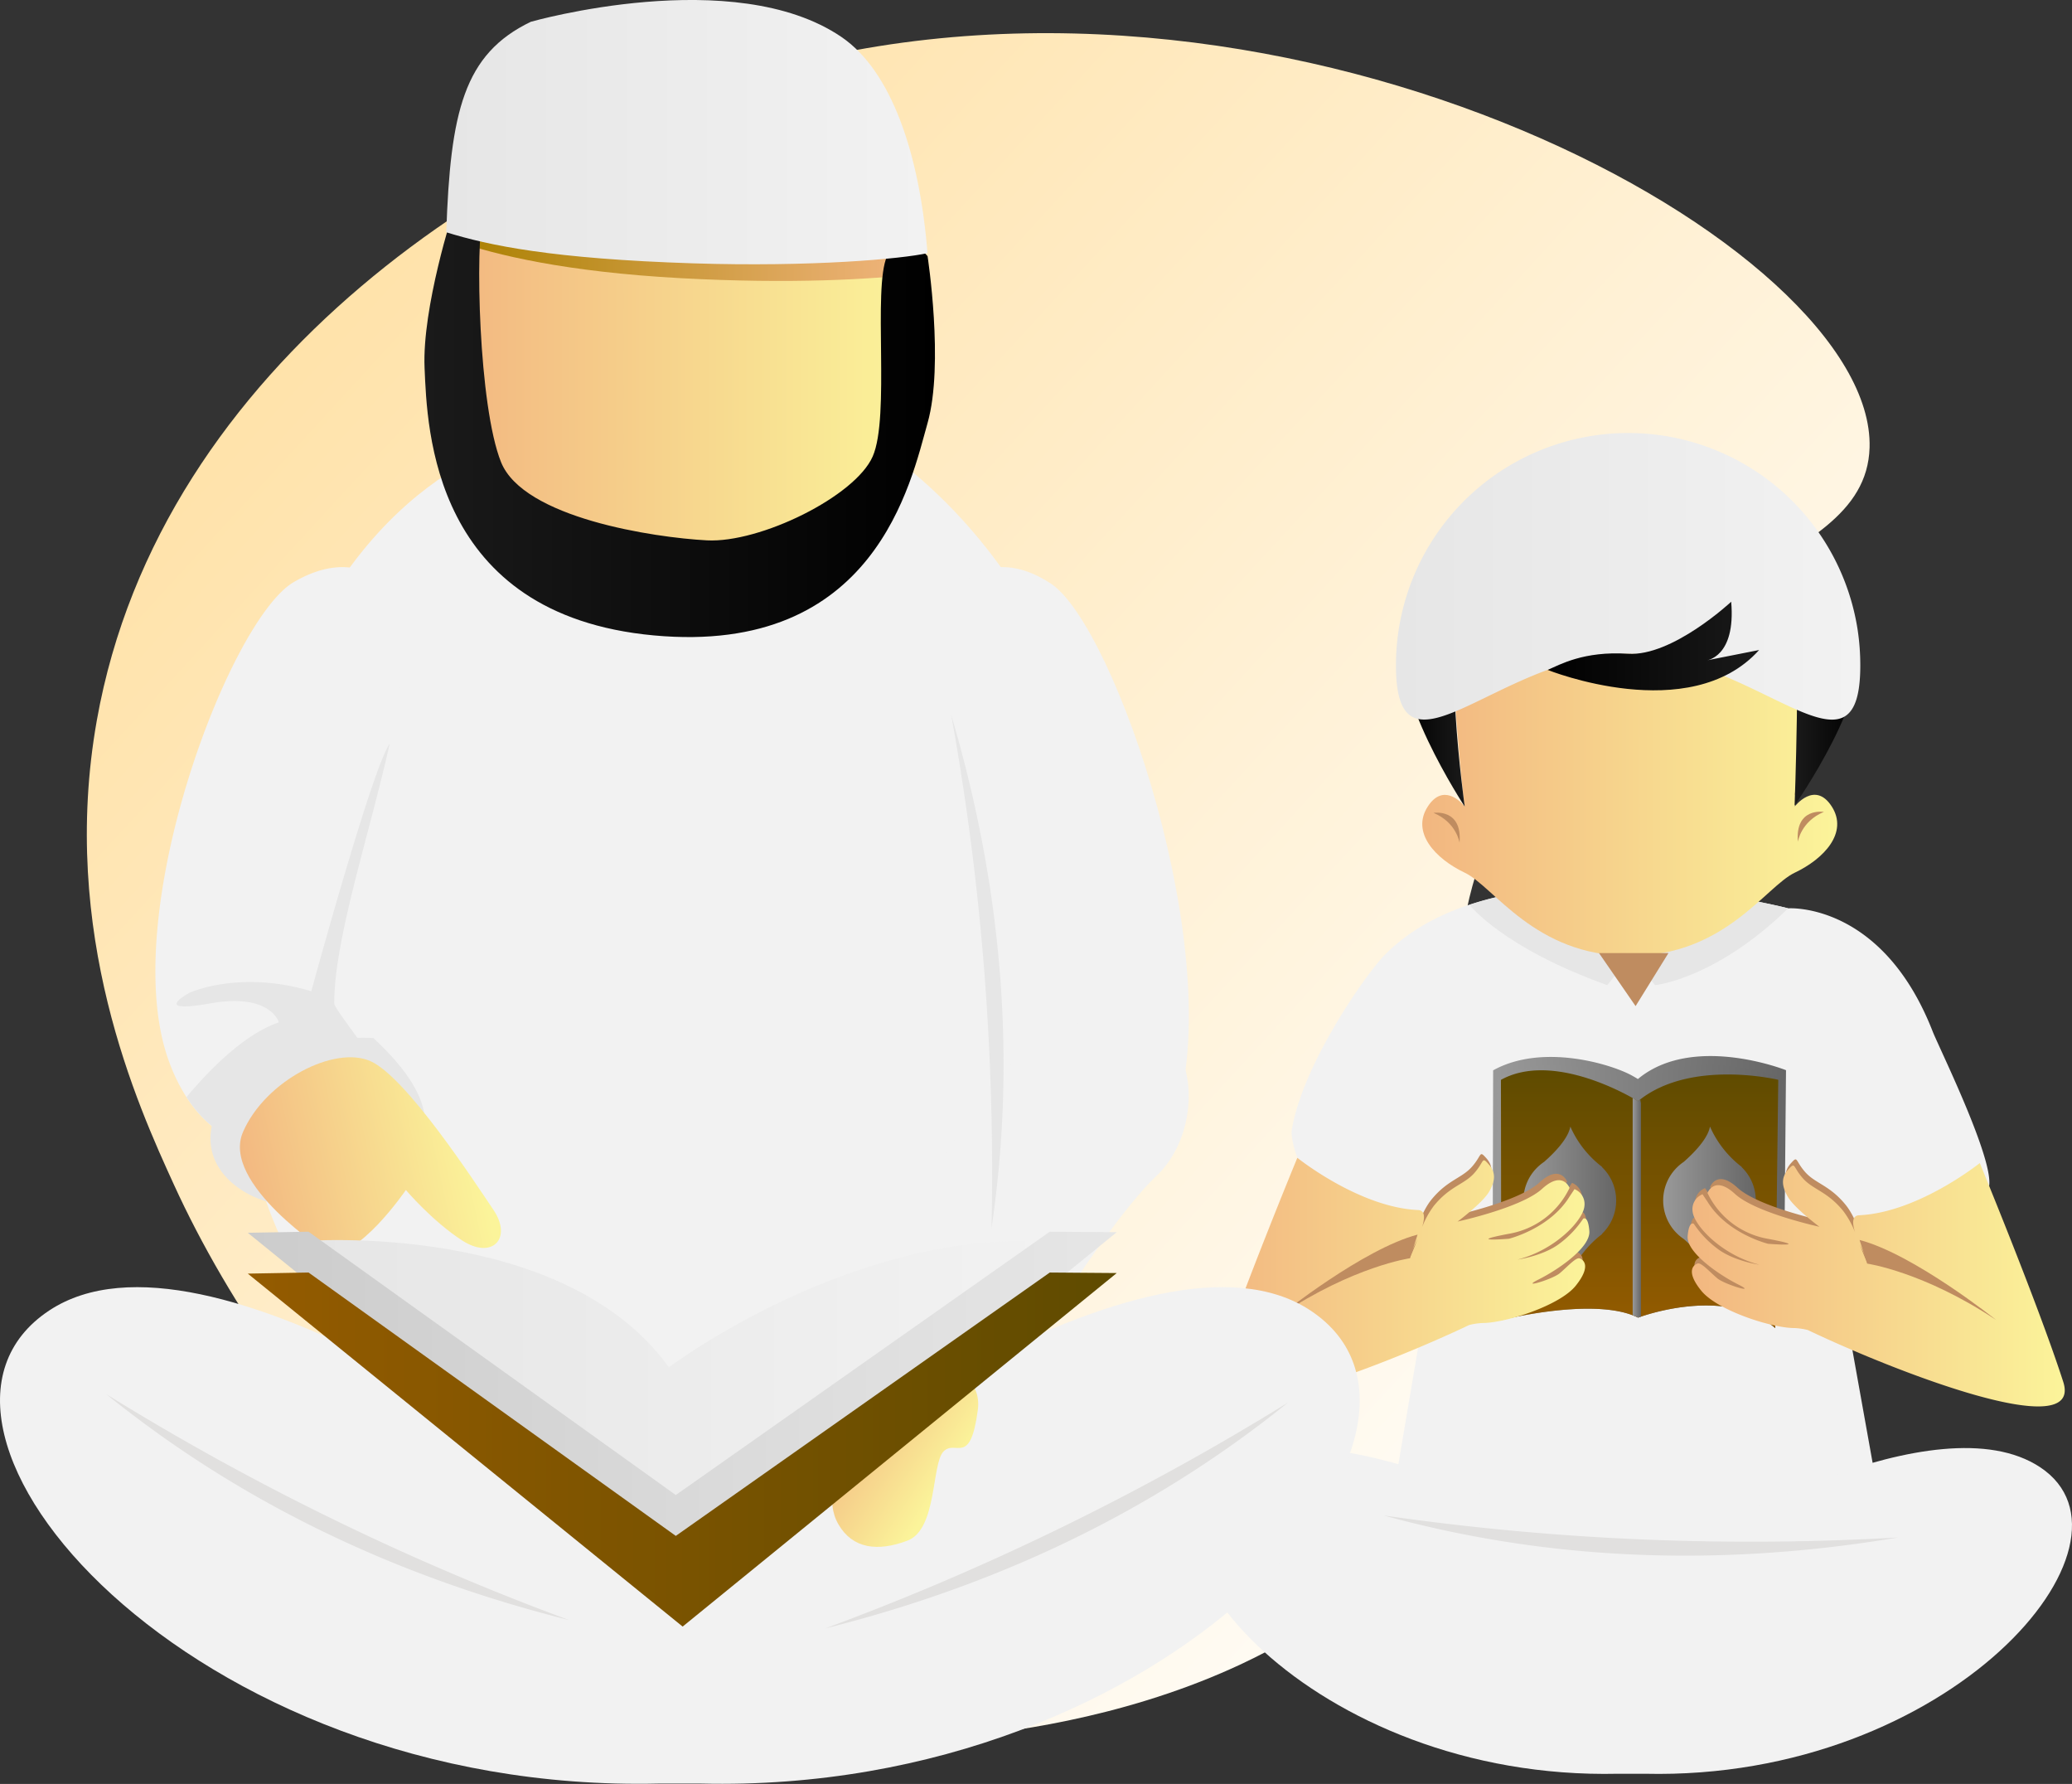 <svg id="a3237a58-817f-4357-96a7-f0027335d796" data-name="b06fcdc9-946c-4e9c-bf57-00580ad344aa" xmlns="http://www.w3.org/2000/svg" xmlns:xlink="http://www.w3.org/1999/xlink" viewBox="0 0 722.76 622.13"><rect x="0" y="0" width="722.76" height="622.13" fill="#333333" stroke="none"/><defs><style>.a51d122d-37ec-453a-804b-7f127c896edb{fill:url(#a5af828e-5320-474b-8336-b7c2c09ee6c6);}.b12dec4e-4881-4347-bfdc-8db64488f168{fill:#f2f2f2;}.b018a818-3b5b-42ed-b73b-1542d7987bce{fill:#e6e6e6;}.b9398390-08da-4c49-b297-e9a987f4a0e4{fill:url(#b0454803-7e68-478b-8320-3302154001e9);}.a44b8030-6a3c-4f59-98eb-a38a167d18c7{fill:#bf8c60;}.a9febb1b-82da-4a60-952f-ccb48bd2a861{fill:url(#b8b0c9bf-b68f-4729-b6de-23f3acdf7b6b);}.b721e052-4f76-4678-ba73-fa76246b827e{fill:url(#b63517dd-6fd7-4886-ab66-0d52c25faa30);}.e9b3224a-a2ae-45f9-85d4-2f9ecff69f64{fill:url(#ade41683-5f66-47a5-a1b9-1240effd53b6);}.bc4ab1fc-5d32-4752-9f29-66c181b68f4d{fill:url(#af7e9297-34ef-40e7-99b2-669a1019a7b2);}.f79335da-10f7-4067-a1fb-23b39c8db491{fill:url(#a26ea7d4-ef8b-4327-afcc-d25f400ed4fc);}.a72a905c-b2a7-4e10-b7c4-9daba01138cc{fill:url(#aeff057d-14fd-4c4c-974a-901ebd2068a4);}.e3716954-b505-406f-834c-2108720dd879{fill:url(#a6e9ee37-1281-492d-9d35-182de679703a);}.b2364199-fd6f-4afc-ba5f-cddfa2079304{fill:url(#e4001e40-78ca-44fb-8b2f-5399b46dd217);}.a0007d67-8832-4556-aa37-d7c27153908d{fill:url(#f788f3f9-0643-4bf1-98d3-5d32a3039629);}.a6136ee2-e282-4867-bbb0-1420eea1733d{fill:url(#bd26a4dd-f6b3-4761-bfb3-789fd61a83f2);}.b9d11b77-88e1-44cb-b86e-8908cc3c2a10{fill:url(#aeccae22-a3ee-4cd9-bc47-f1bc1e8988d3);}.b513a199-3190-4409-b151-8307cef2bc34{fill:url(#aeb85b96-ebcb-4dc5-985b-ecf35a0ead5d);}.be5fb50d-02b6-418c-af4c-94eadcb8ea58{fill:url(#a3953a5a-2af8-4b2d-9a23-f34ad72f6466);}.fdc5fb6a-4136-46f4-9aba-8196e3b566ec{fill:url(#b7d1af14-92aa-4a6f-8593-c46b90ea1fbe);}.a854f547-81dc-4d0f-8418-b28424795883{fill:url(#a53cfc61-fc69-4ffb-a425-64b712e05bdd);}.fc51e3f3-bd60-4ec3-a26f-fa48312c880b{fill:url(#a5335d28-338f-4e4d-9610-dbdec0d9f8cf);}.abd84b1a-6279-4b1d-8b30-ef8f5ee1b402{fill:url(#a14ab4a0-59a4-46b9-93ba-afebc3cb3c40);}.a5a5867c-d289-4f7b-bb94-32c80b9791d5{fill:url(#b250feb6-02ed-43c9-875a-6139299608b0);}.a2b44b6a-5d32-4ec6-8014-5f714b409d4e{fill:url(#ae7c7922-d650-4056-81b5-338bebe9b47a);}.e23f567a-49b6-4830-8306-f82476f86395{fill:url(#b2c72909-5c5f-42ca-820c-801597b8ce8a);}.bcebec9e-b47d-432c-ba1b-5b7616108740{fill:url(#b745ebcc-5bed-4d0a-a5e4-014663d9f33b);}.a58308dc-7e15-4935-b484-b87160bca3a2{fill:#e1e0df;}.aff1af8a-c39a-4f35-86f5-3a986238fa27{fill:url(#b69afac7-c969-4554-9356-7e47e0db7176);}</style><linearGradient id="a5af828e-5320-474b-8336-b7c2c09ee6c6" x1="718.94" y1="43.26" x2="100.05" y2="585.56" gradientTransform="translate(43.38 691.41) rotate(-96.22)" gradientUnits="userSpaceOnUse"><stop offset="0" stop-color="#ffdb94"/><stop offset="1" stop-color="#fff"/></linearGradient><linearGradient id="b0454803-7e68-478b-8320-3302154001e9" x1="1107.36" y1="-372.79" x2="1252.1" y2="-372.79" gradientTransform="matrix(1, 0, 0, -1, -611.24, -102.66)" gradientUnits="userSpaceOnUse"><stop offset="0" stop-color="#f2b680"/><stop offset="1" stop-color="#fbf49a"/></linearGradient><linearGradient id="b8b0c9bf-b68f-4729-b6de-23f3acdf7b6b" x1="1100.74" y1="-345.27" x2="1122.17" y2="-345.27" gradientTransform="matrix(1, 0, 0, -1, -611.24, -102.66)" gradientUnits="userSpaceOnUse"><stop offset="0"/><stop offset="1" stop-color="#1a1a1a"/></linearGradient><linearGradient id="b63517dd-6fd7-4886-ab66-0d52c25faa30" x1="-10999.86" y1="-344.92" x2="-10977.55" y2="-344.92" gradientTransform="translate(-10351.52 -102.66) rotate(180)" xlink:href="#b8b0c9bf-b68f-4729-b6de-23f3acdf7b6b"/><linearGradient id="ade41683-5f66-47a5-a1b9-1240effd53b6" x1="1098.18" y1="-303.69" x2="1260.15" y2="-303.69" gradientTransform="matrix(1, 0, 0, -1, -611.24, -102.66)" gradientUnits="userSpaceOnUse"><stop offset="0" stop-color="#e6e6e6"/><stop offset="1" stop-color="#f2f2f2"/></linearGradient><linearGradient id="af7e9297-34ef-40e7-99b2-669a1019a7b2" x1="1151.11" y1="-327.96" x2="1224.86" y2="-327.96" xlink:href="#b8b0c9bf-b68f-4729-b6de-23f3acdf7b6b"/><linearGradient id="a26ea7d4-ef8b-4327-afcc-d25f400ed4fc" x1="1131.86" y1="-517.94" x2="1234.23" y2="-517.94" gradientTransform="matrix(1, 0, 0, -1, -611.24, -102.66)" gradientUnits="userSpaceOnUse"><stop offset="0" stop-color="#999"/><stop offset="1" stop-color="#666"/></linearGradient><linearGradient id="aeff057d-14fd-4c4c-974a-901ebd2068a4" x1="1133.23" y1="-518.87" x2="1232.93" y2="-518.87" xlink:href="#a26ea7d4-ef8b-4327-afcc-d25f400ed4fc"/><linearGradient id="a6e9ee37-1281-492d-9d35-182de679703a" x1="1134.8" y1="-520.87" x2="1231.54" y2="-520.87" xlink:href="#a26ea7d4-ef8b-4327-afcc-d25f400ed4fc"/><linearGradient id="e4001e40-78ca-44fb-8b2f-5399b46dd217" x1="1183.17" y1="-565.82" x2="1183.17" y2="-475.91" gradientTransform="matrix(1, 0, 0, -1, -611.24, -102.66)" gradientUnits="userSpaceOnUse"><stop offset="0" stop-color="#945b00"/><stop offset="1" stop-color="#5f4b00"/></linearGradient><linearGradient id="f788f3f9-0643-4bf1-98d3-5d32a3039629" x1="1191.39" y1="-521.3" x2="1223.7" y2="-521.3" xlink:href="#a26ea7d4-ef8b-4327-afcc-d25f400ed4fc"/><linearGradient id="bd26a4dd-f6b3-4761-bfb3-789fd61a83f2" x1="1142.66" y1="-521.3" x2="1175" y2="-521.3" xlink:href="#a26ea7d4-ef8b-4327-afcc-d25f400ed4fc"/><linearGradient id="aeccae22-a3ee-4cd9-bc47-f1bc1e8988d3" x1="1180.75" y1="-523.87" x2="1183.64" y2="-523.87" xlink:href="#a26ea7d4-ef8b-4327-afcc-d25f400ed4fc"/><linearGradient id="aeb85b96-ebcb-4dc5-985b-ecf35a0ead5d" x1="1034.15" y1="-548.92" x2="1165.65" y2="-548.92" xlink:href="#b0454803-7e68-478b-8320-3302154001e9"/><linearGradient id="a3953a5a-2af8-4b2d-9a23-f34ad72f6466" x1="1199.92" y1="-550.71" x2="1331.47" y2="-550.71" xlink:href="#b0454803-7e68-478b-8320-3302154001e9"/><linearGradient id="b7d1af14-92aa-4a6f-8593-c46b90ea1fbe" x1="447.02" y1="-1585.08" x2="481.35" y2="-1615.25" gradientTransform="matrix(0.99, -0.14, -0.14, -0.99, -372.59, -1014.8)" xlink:href="#b0454803-7e68-478b-8320-3302154001e9"/><linearGradient id="a53cfc61-fc69-4ffb-a425-64b712e05bdd" x1="-126.02" y1="-2121.69" x2="-42.62" y2="-2121.69" gradientTransform="matrix(0.98, -0.21, -0.21, -0.98, -237.46, -1686.13)" xlink:href="#b0454803-7e68-478b-8320-3302154001e9"/><linearGradient id="a5335d28-338f-4e4d-9610-dbdec0d9f8cf" x1="717" y1="-585.43" x2="979.81" y2="-585.43" xlink:href="#ade41683-5f66-47a5-a1b9-1240effd53b6"/><linearGradient id="a14ab4a0-59a4-46b9-93ba-afebc3cb3c40" x1="86.43" y1="132.74" x2="389.55" y2="132.74" gradientTransform="matrix(1, 0, 0, -1, 0, 624)" gradientUnits="userSpaceOnUse"><stop offset="0" stop-color="#ccc"/><stop offset="1" stop-color="#e6e6e6"/></linearGradient><linearGradient id="b250feb6-02ed-43c9-875a-6139299608b0" x1="765.68" y1="-221.29" x2="932.18" y2="-221.29" xlink:href="#b0454803-7e68-478b-8320-3302154001e9"/><linearGradient id="ae7c7922-d650-4056-81b5-338bebe9b47a" x1="770.54" y1="-162.38" x2="931.52" y2="-162.38" gradientTransform="matrix(1, 0, 0, -1, -611.24, -102.66)" gradientUnits="userSpaceOnUse"><stop offset="0" stop-color="#aa8000"/><stop offset="1" stop-color="#f2b680"/></linearGradient><linearGradient id="b2c72909-5c5f-42ca-820c-801597b8ce8a" x1="759.29" y1="-247.71" x2="937.38" y2="-247.71" gradientTransform="matrix(1, 0, 0, -1, -611.24, -102.66)" gradientUnits="userSpaceOnUse"><stop offset="0" stop-color="#1a1a1a"/><stop offset="1"/></linearGradient><linearGradient id="b745ebcc-5bed-4d0a-a5e4-014663d9f33b" x1="766.91" y1="-148.74" x2="934.77" y2="-148.74" xlink:href="#ade41683-5f66-47a5-a1b9-1240effd53b6"/><linearGradient id="b69afac7-c969-4554-9356-7e47e0db7176" x1="86.43" y1="118.49" x2="389.55" y2="118.49" gradientTransform="matrix(1, 0, 0, -1, 0, 624)" xlink:href="#e4001e40-78ca-44fb-8b2f-5399b46dd217"/></defs><path class="a51d122d-37ec-453a-804b-7f127c896edb" d="M60.67,413.14c37.47,82,131.41,196.51,264.5,193.09,5.62-.14,134-5.15,181.21-90.62,43-77.77-25.89-141.36,16.41-231.39,40.25-85.68,128-82.12,129.36-128.12C654.17,86,453-24.84,272.47,23.32,177.7,48.6,56,126.38,33.78,251.19,20.59,325.45,48.11,385.66,60.67,413.14Z" transform="translate(0 0)"/><path class="b12dec4e-4881-4347-bfdc-8db64488f168" d="M674.16,359.71c-17.71-45.31-50.41-42.94-50.41-42.94s-64.46-16.79-111.2-1.26h0c-11.32,3.76-21.59,9.41-29.66,17.66-6.36,6.49-28.52,37.93-32.31,61-.66,4.07,5.08,23.85,16.32,26,.45.09,16.7,5.39,24.75,8v.1l.22.78c.51,5.95,1.08,12.25,1.65,18.36.62,6.69,1.25,13.16,1.79,18.74L482.65,541c94.14,53.88,176.91,4.54,176.91,4.54l-13.3-74.16-1.76-9.84c-.11-12.61.12-24.06.39-33.28a121.79,121.79,0,0,0,18.83-2.37c4.69-1,25-3.12,29.69-10.93C697.52,408.09,676.41,365.47,674.16,359.71Z" transform="translate(0 0)"/><path class="b018a818-3b5b-42ed-b73b-1542d7987bce" d="M623.76,316.77c-25.41,24.76-46.44,26.79-46.44,26.79L569,333.15l-8.34,10.41c-36.45-13-48.08-28-48.08-28h0C559.29,300,623.76,316.77,623.76,316.77Z" transform="translate(0 0)"/><path class="b9398390-08da-4c49-b297-e9a987f4a0e4" d="M626.06,304.34c-10.2,4.83-24.42,29-57.3,29h-.53c-32.88,0-47.1-24.16-57.3-29s-18.78-14-12.88-23.08c5.27-8.14,11.4-1.75,12.65-.28l.23.28c-1.22-6.92-4-43.61-5.2-60.94-.39-5.52-.64-9.08-.64-9.08s39.94-1.16,54.55-3.64c4.78-.81,14-.81,24.26-.45,13.6.48,28.89,1.6,37.53,2.29,4.27.34,6.92.57,6.92.57s-.1,8.93-.31,20.51c-.31,17.25-.86,40.39-1.71,48.71-.09.83-.18,1.52-.27,2,0,0,7-9.12,12.88,0S636.26,299.5,626.06,304.34Z" transform="translate(0 0)"/><path class="a44b8030-6a3c-4f59-98eb-a38a167d18c7" d="M626.54,276.66c-.31.34-.48.57-.48.57,1.36-7.72,2-53.33,2.24-67.23h0S627.81,259.58,626.54,276.66Z" transform="translate(0 0)"/><path class="a9febb1b-82da-4a60-952f-ccb48bd2a861" d="M510.93,204s-13.31,1.52-20.29,18.7,20.29,58.59,20.29,58.59S502.34,220.6,510.93,204Z" transform="translate(0 0)"/><path class="b721e052-4f76-4678-ba73-fa76246b827e" d="M626,203.63s14.22,2.86,21.2,20S626,280.89,626,280.89,628.07,225.34,626,203.63Z" transform="translate(0 0)"/><path class="e9b3224a-a2ae-45f9-85d4-2f9ecff69f64" d="M648.91,232.1c0,40-29,5.15-67.2-2.62A69.51,69.51,0,0,0,567.92,228a76,76,0,0,0-22.59,3.74c-33.73,10.5-58.39,37.21-58.39.33a81.26,81.26,0,0,1,1.63-16.24h0A81,81,0,0,1,648,219.72,82.83,82.83,0,0,1,648.91,232.1Z" transform="translate(0 0)"/><path class="bc4ab1fc-5d32-4752-9f29-66c181b68f4d" d="M539.87,233.63s49.56,19.94,73.75-6.94l-18.48,3.65s10.42-1,8.74-20.49c0,0-20.5,19.15-36,18.14S544.06,231.83,539.87,233.63Z" transform="translate(0 0)"/><polygon class="a44b8030-6a3c-4f59-98eb-a38a167d18c7" points="557.77 332.38 570.53 350.87 581.99 332.38 557.77 332.38"/><path class="a44b8030-6a3c-4f59-98eb-a38a167d18c7" d="M500.05,283.48s10.08-1.68,9.07,10.41C509.12,293.89,508.11,286.84,500.05,283.48Z" transform="translate(0 0)"/><path class="a44b8030-6a3c-4f59-98eb-a38a167d18c7" d="M636.21,283.14s-10.08-1.68-9.07,10.42C627.14,293.56,628.14,286.5,636.21,283.14Z" transform="translate(0 0)"/><path class="f79335da-10f7-4067-a1fb-23b39c8db491" d="M623,373.22l-.79,87.13c-.62-.55-3.25,2.35-3.9,1.87-16.56-12.34-40.35-8-45.87-6.14l-1.07.38a20.91,20.91,0,0,0-2-.88c-14.27-5.46-37.88,2.27-44.74,3.83-1.1.25-4-2-4-2l.21-84.14c17.28-9.6,41.55-2.06,48.56,1.9,1.25.69,1.93,1.13,1.93,1.13l.81-.65C591.47,360.65,623,373.22,623,373.22Z" transform="translate(0 0)"/><path class="a72a905c-b2a7-4e10-b7c4-9daba01138cc" d="M621.69,376.06l-.77,83.18c-.6-.52-3.16,2.25-3.8,1.79-16.14-11.78-39.33-7.65-44.71-5.86-.68.22-1,.36-1,.36-.63-.31-1.28-.58-1.95-.84-13.91-5.21-36.92,2.17-43.61,3.65-1.07.24-3.86-2-3.86-2L522.2,376c16.83-9.16,40.49-2,47.32,1.81,1.22.67,1.89,1.09,1.89,1.09l.78-.62C591,364.07,621.69,376.06,621.69,376.06Z" transform="translate(0 0)"/><path class="e3716954-b505-406f-834c-2108720dd879" d="M620.3,376.57l-1.06,86.59c-15.45-13.64-41.44-5.85-46.84-4-.66.22-1,.35-1,.35a19.62,19.62,0,0,0-1.89-.82c-15.58-6-45.83,1.67-45.83,1.67l-.12-83.77c16.26-9,39.42,2.65,46,6.37,1.17.66,1.82,1.07,1.82,1.07l.76-.61C590.32,369.34,620.3,376.57,620.3,376.57Z" transform="translate(0 0)"/><path class="b2364199-fd6f-4afc-ba5f-cddfa2079304" d="M620.3,376.57l-1.06,86.59c-15.45-13.64-41.44-5.85-46.84-4-.66.22-1,.35-1,.35a19.62,19.62,0,0,0-1.89-.82c-15.58-6-45.83,1.67-45.83,1.67l-.12-83.77c16.26-9,39.42,2.65,46,6.37,1.17.66,1.82,1.07,1.82,1.07l.76-.61C590.32,369.34,620.3,376.57,620.3,376.57Z" transform="translate(0 0)"/><path class="a0007d67-8832-4556-aa37-d7c27153908d" d="M612.46,418.66a16.15,16.15,0,0,0-4.89-11.59.42.42,0,0,0-.19-.26,36.05,36.05,0,0,1-10.9-13.92c-.77,4.35-5.93,9.47-9.15,12.3a16.56,16.56,0,0,0-2.57,2.15h0a16.18,16.18,0,0,0,0,22.61h0a16.71,16.71,0,0,0,2.59,2.15c3.22,2.83,8.38,8,9.15,12.3a36.05,36.05,0,0,1,10.9-13.92.38.38,0,0,0,.19-.26A16.13,16.13,0,0,0,612.46,418.66Z" transform="translate(0 0)"/><path class="a6136ee2-e282-4867-bbb0-1420eea1733d" d="M563.76,418.66a16.12,16.12,0,0,0-4.9-11.59c0-.08-.06-.16-.18-.26a35.91,35.91,0,0,1-10.91-13.92c-.77,4.35-5.92,9.47-9.15,12.3a17.19,17.19,0,0,0-2.59,2.15h0A16.18,16.18,0,0,0,536,430h0a17.19,17.19,0,0,0,2.59,2.15c3.23,2.83,8.38,8,9.15,12.3a35.91,35.91,0,0,1,10.91-13.92.37.37,0,0,0,.18-.26A16.09,16.09,0,0,0,563.76,418.66Z" transform="translate(0 0)"/><path class="b9d11b77-88e1-44cb-b86e-8908cc3c2a10" d="M572.4,384.69v74.45c-.66.22-1,.35-1,.35a19.62,19.62,0,0,0-1.89-.82V383.06l.07-.12c1.17.66,1.82,1.07,1.82,1.07l.76-.61Z" transform="translate(0 0)"/><path class="a44b8030-6a3c-4f59-98eb-a38a167d18c7" d="M546.63,412.06a28.86,28.86,0,0,1-21.17,16c-16,3,0,1.73,0,1.73s14.26-3.45,21.17-14.68l1.72-2.6a5.6,5.6,0,0,1,3.46,6c-.43,4.75-9.93,15.12-23.32,18.57,0,0,9.07-1.29,14.68-5.61a34.94,34.94,0,0,0,8.21-8.64s1.73-1.3,2.16,4.32-10.8,13.39-17.71,16.84,4.75,0,7.34-2.15,5.62-5.62,6.91-5.19,4.32,2.59-1.29,9.5-24.62,13-32.4,13S481,470,476.22,474.7l-7.34-25.48s11.56-3,17.55-7,7.29-17,12.9-23.88,10.58-7.4,14.15-11.48,2.43-5.77,4.94-3,2.39,5.79.07,9.69-10.9,10.29-10.9,10.29S529.83,419,537,412.38,546.63,412.06,546.63,412.06Z" transform="translate(0 0)"/><path class="b513a199-3190-4409-b151-8307cef2bc34" d="M551,438.84c-1.3-.43-4.32,3-6.91,5.18s-14.26,5.62-7.35,2.16S554.83,435,554.4,429.34s-2.16-4.32-2.16-4.32a34.9,34.9,0,0,1-8.2,8.64c-5.62,4.32-14.69,5.61-14.69,5.61,13.39-3.45,22.89-13.82,23.32-18.57a5.58,5.58,0,0,0-3.45-6l-1.73,2.6C540.58,428.53,526.33,432,526.33,432s-16,1.3,0-1.73a28.82,28.82,0,0,0,21.16-16s-2.37-6.26-9.58.33S508.45,426,508.45,426s8.59-6.39,10.91-10.29,2.43-6.9-.08-9.69-1.38-1.09-4.94,3-8.53,4.56-14.15,11.47a30.68,30.68,0,0,0-4.14,7.5c1-3.22,1.11-5.93-1.41-6-20.61-.94-42.1-18.22-42.1-18.22s-20.67,50.07-29.1,76.3c-7.11,22.15,59.22-3.79,89.07-18a23.88,23.88,0,0,1,4.75-.69c7.77,0,26.78-6,32.39-13S552.24,439.27,551,438.84Zm-56.51-6.79c-.87,2.3-1.73,4.56-2.71,6.55l-.83.2a72.23,72.23,0,0,0,3.54-6.75Z" transform="translate(0 0)"/><path class="a44b8030-6a3c-4f59-98eb-a38a167d18c7" d="M491.83,438.8s-19.67,2.81-45,19.67c0,0,28.79-23,47.65-27.91Z" transform="translate(0 0)"/><path class="a44b8030-6a3c-4f59-98eb-a38a167d18c7" d="M596.52,413.94a28.86,28.86,0,0,0,21.16,16c16,3,0,1.72,0,1.72s-14.25-3.45-21.16-14.68l-1.76-2.64a5.55,5.55,0,0,0-3.45,6c.43,4.76,9.93,15.12,23.32,18.58,0,0-9.07-1.3-14.69-5.62a34.9,34.9,0,0,1-8.2-8.64s-1.73-1.29-2.16,4.32,10.8,13.39,17.71,16.85-4.75,0-7.35-2.16-5.61-5.62-6.91-5.18-4.32,2.59,1.3,9.5,24.62,13,32.39,13,35.42,10.79,40.17,15.55l7.35-25.49s-11.57-3-17.55-7-7.29-17-12.9-23.89-10.59-7.39-14.15-11.47-2.44-5.78-4.94-3-2.39,5.79-.08,9.69,10.91,10.29,10.91,10.29-22.25-4.86-29.46-11.46S596.52,413.94,596.52,413.94Z" transform="translate(0 0)"/><path class="be5fb50d-02b6-418c-af4c-94eadcb8ea58" d="M719.7,481.89c-8.43-26.23-29.1-76.29-29.1-76.29s-21.49,17.27-42.1,18.21c-2.51.11-2.42,2.83-1.4,6a29.89,29.89,0,0,0-4.15-7.5c-5.61-6.91-10.58-7.39-14.14-11.47s-2.44-5.78-5-3-2.39,5.79-.07,9.69,10.91,10.29,10.91,10.29S612.4,423,605.19,416.36s-9.58-.32-9.58-.32a28.86,28.86,0,0,0,21.16,16c16,3,0,1.72,0,1.72s-14.25-3.45-21.16-14.68l-1.73-2.59a5.57,5.57,0,0,0-3.46,6c.43,4.76,9.94,15.12,23.33,18.58,0,0-9.07-1.3-14.69-5.62a35.3,35.3,0,0,1-8.21-8.64s-1.72-1.29-2.16,4.32,10.8,13.39,17.71,16.85-4.75,0-7.34-2.16-5.61-5.62-6.91-5.18-4.32,2.59,1.3,9.5,24.62,13,32.39,13a23.66,23.66,0,0,1,4.74.68C660.48,478.1,726.82,504,719.7,481.89Zm-67.45-41.22-.83-.2c-1-2-1.84-4.25-2.72-6.55a74.79,74.79,0,0,0,3.55,6.75Z" transform="translate(0 0)"/><path class="a44b8030-6a3c-4f59-98eb-a38a167d18c7" d="M651.31,440.67s19.68,2.81,45,19.67c0,0-28.78-23-47.65-27.91Z" transform="translate(0 0)"/><path class="b12dec4e-4881-4347-bfdc-8db64488f168" d="M711.62,511.66C675.91,488.08,593.2,533.54,574.5,548h-7.74c-18.7-14.44-104.44-59.9-140.15-36.32C386.9,537.88,458.12,621,564.39,618.58h9.37C680.09,621.06,751.33,537.88,711.62,511.66Z" transform="translate(0 0)"/><path class="b12dec4e-4881-4347-bfdc-8db64488f168" d="M249.86,527.91C163.2,525,70,465.33,82.19,321.08c3-35,9.89-62.83,18.85-84.93,31.07-76.56,86.65-84.5,86.65-84.5H299.76s48.22,24.69,74.45,92.69c8.18,21.19,14.22,46.58,16,76.75C396.61,428.87,336.52,530.83,249.86,527.91Z" transform="translate(0 0)"/><path class="b12dec4e-4881-4347-bfdc-8db64488f168" d="M328.76,216c1.48-9.82,15.07-27.24,37.68-12.57s62.17,130.91,43.32,186.45-57.46,15.72-57.46-23S323.09,253.74,328.76,216Z" transform="translate(0 0)"/><path class="b12dec4e-4881-4347-bfdc-8db64488f168" d="M457.09,457C402,420.65,271.75,516.72,242.88,539H231.41C202.54,516.75,72.31,420.68,17.2,457c-61.29,40.47,48.63,168.83,212.65,165h14.52C408.43,625.91,518.4,497.52,457.09,457Z" transform="translate(0 0)"/><path class="b12dec4e-4881-4347-bfdc-8db64488f168" d="M340.41,501.46s-24.57,2.38-32.35-21.32,26.07-109.66,68-123.18,47.53,34.2,27.23,53.24S340.41,501.46,340.41,501.46Z" transform="translate(0 0)"/><path class="fdc5fb6a-4136-46f4-9aba-8196e3b566ec" d="M307,471.56s-15.35,29.07-15,35.73-4.42,15.9.48,24.34,13.63,9.6,24.07,5.65,8.33-26.84,12.6-31.12,9.31,5.49,11.94-14.49S307,471.56,307,471.56Z" transform="translate(0 0)"/><path class="b12dec4e-4881-4347-bfdc-8db64488f168" d="M117.76,336a97.92,97.92,0,0,0-1.16,14c0,1.81,12.44,17,12.24,18.84-3.29,29.75-43,45.92-63.76,13.84a61.76,61.76,0,0,1-5.94-12C40.3,320.72,79.86,216.17,102.47,203s36.1,1.59,37.67,11.3c1.94,11.92-.38,27.89-4.21,45.1C130.14,285.28,121,314,117.76,336Z" transform="translate(0 0)"/><path class="b018a818-3b5b-42ed-b73b-1542d7987bce" d="M116.58,349.93c0,1.81,12.44,17,12.24,18.84-3.29,29.75-43,45.92-63.76,13.84,7.28-8.74,19.74-21.82,32.21-26.08,0,0-2.83-10.36-24-6.6s-7.07-3.76-7.07-3.76,17.43-8,42.39-.48c0,0,21.24-77.94,27.34-86.3C130.16,285.28,121,314,117.76,336A97.39,97.39,0,0,0,116.58,349.93Z" transform="translate(0 0)"/><path class="b018a818-3b5b-42ed-b73b-1542d7987bce" d="M130.23,362s-38.66-2.75-52.71,21.47,11.38,37.13,22.82,36.56S180.15,408.13,130.23,362Z" transform="translate(0 0)"/><path class="a854f547-81dc-4d0f-8418-b28424795883" d="M114.19,436.76s-37.25-24-29.42-42,32-30.28,44.49-24.68,36.22,42,42.88,51.88-.4,17.44-10.91,10.65S141.58,415,141.58,415,124.65,439.79,114.19,436.76Z" transform="translate(0 0)"/><path class="fc51e3f3-bd60-4ec3-a26f-fa48312c880b" d="M105.76,432.83s90.57-7.41,127.56,44c0,0,65.57-49.48,135.25-43.58L238.14,525.61S271.91,572.19,105.76,432.83Z" transform="translate(0 0)"/><polygon class="abd84b1a-6279-4b1d-8b30-ef8f5ee1b402" points="86.43 429.92 107.63 429.54 235.73 521.38 366.19 429.54 389.55 429.71 238.12 553 86.43 429.92"/><path class="a5a5867c-d289-4f7b-bb94-32c80b9791d5" d="M306.81,176.88c-26.57,59-156.91,53.9-152.25-35.95,1.45-27.76,4.26-42.28,4.74-56.76,0-1.46.07-2.92.07-4.39-.06-31.16,1.65-40.62,23.76-50,0,0,67.47-18.13,104.36-.84,17,8,27.58,28.71,31.39,54.52q.89,6,1.4,12.05C322.53,122,319.22,149.34,306.81,176.88Z" transform="translate(0 0)"/><path class="a2b44b6a-5d32-4ec6-8014-5f714b409d4e" d="M320.28,95.53c-16.7,1.9-44,3.57-82.66,1.49-40.51-2.19-65-8.2-78.32-12.85,0-1.46.07-2.92.07-4.39-.06-31.16,1.65-40.62,23.76-50,0,0,67.47-18.13,104.36-.84,17,8,27.58,28.71,31.39,54.52Q319.77,89.48,320.28,95.53Z" transform="translate(0 0)"/><path class="e23f567a-49b6-4830-8306-f82476f86395" d="M158.18,73.43s-11,33.79-10.08,54.91,2.6,86.1,79.94,93.25,89.72-53.61,95.52-74.08,0-58.16,0-58.16-9.13-11.36-14.15,0,1.16,55.88-5,69.85-39.31,30.22-57.83,29.24-64-7.8-71.81-27.29-9.1-75.38-6.18-87.73S158.18,73.43,158.18,73.43Z" transform="translate(0 0)"/><path class="bcebec9e-b47d-432c-ba1b-5b7616108740" d="M323.53,88.28c-8.8,2-40.52,4.87-81.67,3.56-49-1.56-71.36-6.22-86.19-10.84,1.42-42,6.09-62.16,29.49-73.4,0,0,70.91-20.24,108.39,5.32C310.84,24.71,320.76,53.34,323.53,88.28Z" transform="translate(0 0)"/><path class="b018a818-3b5b-42ed-b73b-1542d7987bce" d="M345.86,428.34c.46-3.09.88-6.22,1.27-9.36,5.74-46.39,4.25-103.43-15.34-169.69,4.76,26.35,8.8,55.45,11.35,87A897.64,897.64,0,0,1,345.86,428.34Z" transform="translate(0 0)"/><path class="a58308dc-7e15-4935-b484-b87160bca3a2" d="M482.68,528.5c3,.83,6.07,1.63,9.14,2.39,45.36,11.31,102.16,16.73,170.3,5.29-26.73,1.54-56.11,2-87.73.75A897.18,897.18,0,0,1,482.68,528.5Z" transform="translate(0 0)"/><path class="a58308dc-7e15-4935-b484-b87160bca3a2" d="M37.11,486.22q3.64,3,7.42,5.85c37.05,28.49,86.95,56.16,154,72.92-25.12-9.27-52.24-20.56-80.72-34.38A897.84,897.84,0,0,1,37.11,486.22Z" transform="translate(0 0)"/><path class="a58308dc-7e15-4935-b484-b87160bca3a2" d="M368.59,533.5c-28.48,13.82-55.6,25.11-80.72,34.39,67-16.76,116.93-44.43,154-72.93q3.76-2.9,7.42-5.84A899,899,0,0,1,368.59,533.5Z" transform="translate(0 0)"/><polygon class="aff1af8a-c39a-4f35-86f5-3a986238fa27" points="86.43 444.16 107.63 443.78 235.73 535.63 366.19 443.78 389.55 443.96 238.12 567.25 86.43 444.16"/></svg>